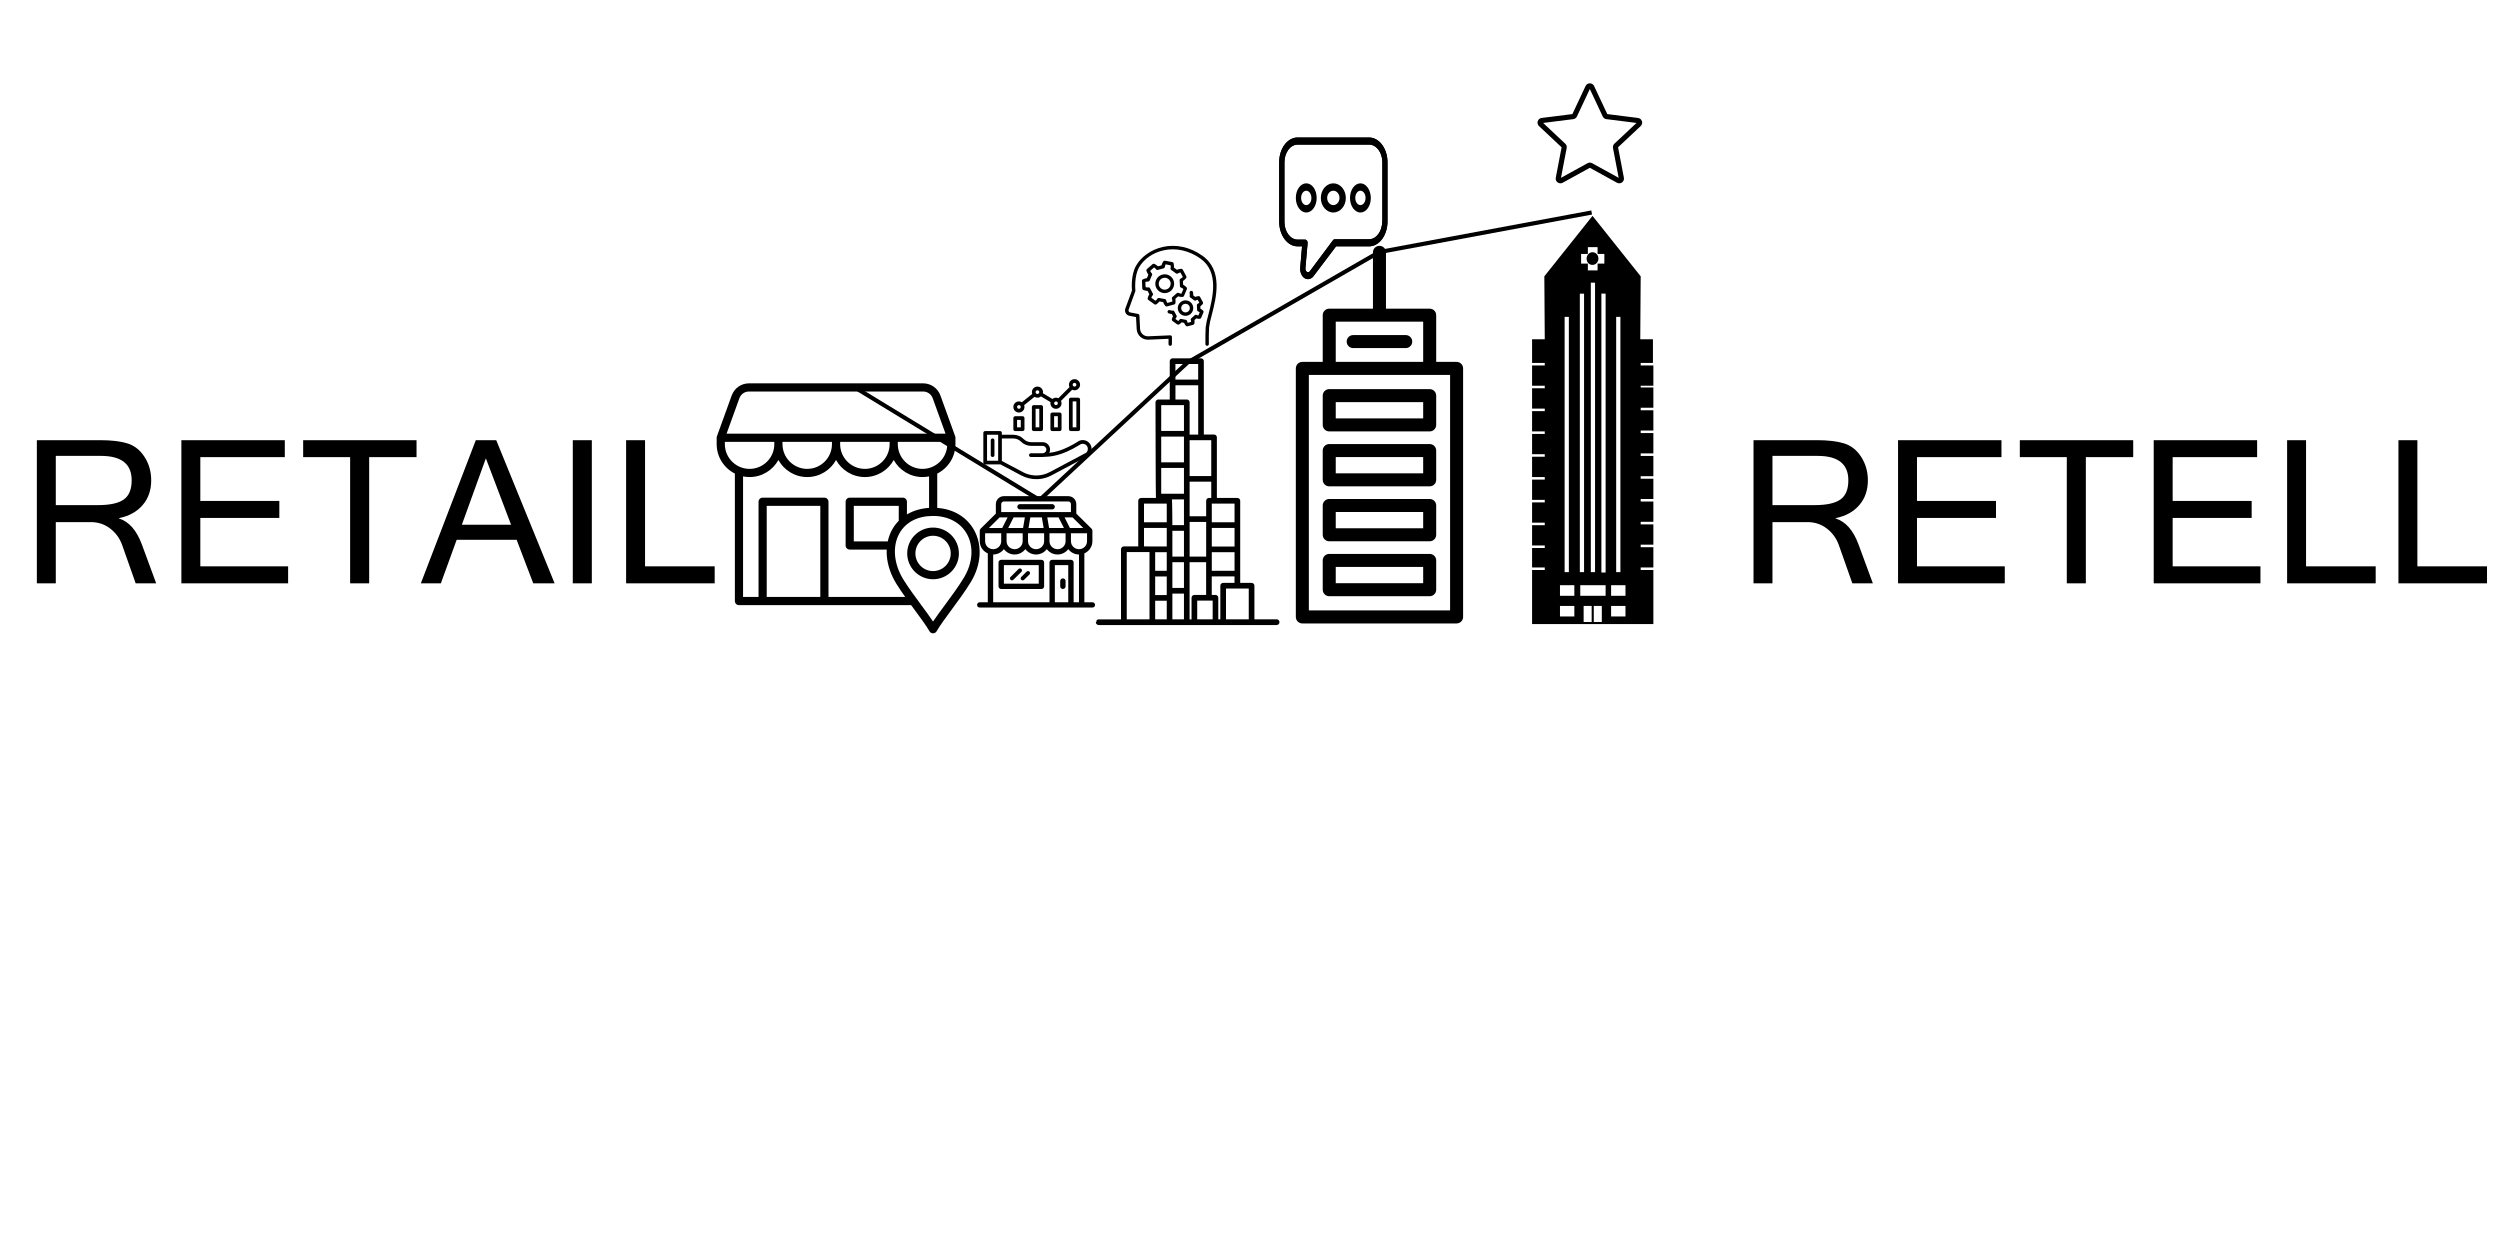 <svg width="600" height="300" viewBox="0 0 600 300" fill="none" xmlns="http://www.w3.org/2000/svg">
<rect width="600" height="300" fill="#1E1E1E"/>
<g clip-path="url(#clip0_0_1)">
<rect width="600" height="300" fill="white"/>
<path d="M37.484 140H32.562L29.328 130.836C28.75 129.211 27.789 127.883 26.445 126.852C25.102 125.82 23.555 125.305 21.805 125.305H13.391V140H8.844V105.641H24.055C26.711 105.641 28.883 105.898 30.57 106.414C32.258 106.93 33.633 108.016 34.695 109.672C35.758 111.328 36.289 113.195 36.289 115.273C36.289 117.648 35.602 119.633 34.227 121.227C32.852 122.82 30.969 123.859 28.578 124.344V124.438C30.969 125.203 32.789 127.273 34.039 130.648L37.484 140ZM13.391 121.227H23.539C26.367 121.227 28.414 120.781 29.68 119.891C30.961 119 31.602 117.461 31.602 115.273C31.602 111.367 29.148 109.414 24.242 109.414H13.391V121.227ZM69.148 140H43.531V105.641H68.352V109.719H48.078V120.219H67.039V124.297H48.078V135.922H69.148V140ZM99.969 109.719H88.602V140H84.031V109.719H72.758V105.641H99.969V109.719ZM122.656 125.938L116.609 110L110.844 125.938H122.656ZM133.109 140H127.977L123.992 129.547H109.602L105.805 140H101L114.195 105.641H119.094L133.109 140ZM142.039 140H137.469V105.641H142.039V140ZM171.523 140H150.266V105.641H154.812V135.922H171.523V140Z" fill="black"/>
<path d="M449.484 140H444.562L441.328 130.836C440.75 129.211 439.789 127.883 438.445 126.852C437.102 125.82 435.555 125.305 433.805 125.305H425.391V140H420.844V105.641H436.055C438.711 105.641 440.883 105.898 442.57 106.414C444.258 106.93 445.633 108.016 446.695 109.672C447.758 111.328 448.289 113.195 448.289 115.273C448.289 117.648 447.602 119.633 446.227 121.227C444.852 122.82 442.969 123.859 440.578 124.344V124.438C442.969 125.203 444.789 127.273 446.039 130.648L449.484 140ZM425.391 121.227H435.539C438.367 121.227 440.414 120.781 441.68 119.891C442.961 119 443.602 117.461 443.602 115.273C443.602 111.367 441.148 109.414 436.242 109.414H425.391V121.227ZM481.148 140H455.531V105.641H480.352V109.719H460.078V120.219H479.039V124.297H460.078V135.922H481.148V140ZM511.969 109.719H500.602V140H496.031V109.719H484.758V105.641H511.969V109.719ZM542.508 140H516.891V105.641H541.711V109.719H521.438V120.219H540.398V124.297H521.438V135.922H542.508V140ZM570.164 140H548.906V105.641H553.453V135.922H570.164V140ZM596.883 140H575.625V105.641H580.172V135.922H596.883V140Z" fill="black"/>
<path d="M233.741 127.153C231.993 124.053 228.818 122.174 224.938 121.897V113.66C227.527 112.362 229.308 109.682 229.308 106.595V105.06C229.308 105.025 229.306 104.99 229.303 104.957V104.954C229.298 104.917 229.293 104.882 229.286 104.846C229.283 104.839 229.281 104.831 229.281 104.824C229.273 104.793 229.265 104.766 229.255 104.738C229.253 104.733 229.253 104.731 229.25 104.726L225.708 94.934C225.061 93.152 223.418 92 221.526 92H179.784C177.89 92 176.249 93.15 175.6 94.934L172.058 104.726C172.055 104.731 172.055 104.736 172.053 104.738C172.043 104.766 172.035 104.796 172.028 104.824C172.025 104.831 172.023 104.839 172.023 104.846C172.015 104.882 172.008 104.917 172.005 104.954V104.957C172.003 104.992 172 105.025 172 105.06V106.595C172 109.682 173.781 112.361 176.37 113.66V144.251C176.37 144.792 176.81 145.232 177.351 145.232H218.676C218.95 145.607 219.227 145.979 219.498 146.352C220.93 148.289 222.278 150.121 223.081 151.509C223.257 151.814 223.579 152 223.931 152C224.281 152 224.606 151.814 224.782 151.509C225.587 150.116 226.938 148.286 228.369 146.349C229.919 144.248 231.678 141.871 233.014 139.659C235.532 135.485 235.804 130.811 233.741 127.153ZM227.346 106.595C227.346 109.868 224.681 112.533 221.408 112.533C218.135 112.533 215.471 109.868 215.471 106.595V106.041H227.343L227.346 106.595ZM213.511 106.595C213.511 109.868 210.847 112.533 207.571 112.533C204.298 112.533 201.633 109.868 201.633 106.595V106.041H213.511L213.511 106.595ZM199.671 106.595C199.671 109.868 197.007 112.533 193.733 112.533C190.46 112.533 187.796 109.868 187.796 106.595V106.041H199.669L199.671 106.595ZM177.445 95.603C177.812 94.592 178.708 93.963 179.782 93.963H221.522C222.596 93.963 223.492 94.592 223.859 95.601L226.926 104.077H214.49L200.652 104.079H174.378L177.445 95.603ZM173.963 106.595V106.041H185.836V106.595C185.836 109.868 183.172 112.533 179.898 112.533C176.625 112.533 173.963 109.868 173.963 106.595ZM184.012 143.269V121.401H196.874V143.267L184.012 143.269ZM198.836 143.269V120.42C198.836 119.879 198.396 119.438 197.855 119.438H183.031C182.49 119.438 182.05 119.879 182.05 120.42V143.269H178.334V114.336C178.839 114.439 179.363 114.492 179.899 114.492C182.875 114.492 185.469 112.837 186.817 110.401C188.163 112.837 190.76 114.492 193.736 114.492C196.712 114.492 199.306 112.837 200.655 110.401C202.001 112.837 204.597 114.492 207.573 114.492C210.55 114.492 213.146 112.837 214.495 110.401C215.841 112.837 218.437 114.492 221.413 114.492C221.949 114.492 222.472 114.437 222.978 114.336V121.891C220.983 122.022 219.179 122.56 217.665 123.459V120.417C217.665 119.876 217.224 119.436 216.683 119.436L203.93 119.438C203.389 119.438 202.949 119.878 202.949 120.419V130.916C202.949 131.457 203.389 131.897 203.93 131.897H212.811C212.791 132.373 212.799 132.853 212.834 133.339C213.007 135.638 213.815 138.003 215.174 140.177C215.815 141.203 216.52 142.237 217.252 143.269L198.836 143.269ZM213.061 129.933H204.912V121.401H215.701V124.986C215.087 125.605 214.553 126.31 214.121 127.095C213.633 127.97 213.28 128.926 213.061 129.933ZM231.332 138.645C230.044 140.776 228.391 143.015 226.791 145.184C225.741 146.603 224.735 147.966 223.932 149.171C223.132 147.966 222.126 146.605 221.079 145.186C219.608 143.191 218.085 141.128 216.843 139.138C214.505 135.397 214.118 131.147 215.836 128.048C217.346 125.325 220.221 123.826 223.935 123.826C227.543 123.826 230.494 125.391 232.034 128.118C233.744 131.15 233.483 135.085 231.332 138.645ZM223.933 126.616C220.514 126.616 217.731 129.399 217.731 132.818C217.731 136.24 220.514 139.022 223.933 139.022C227.354 139.022 230.137 136.24 230.137 132.818C230.137 129.399 227.354 126.616 223.933 126.616ZM223.933 137.06C221.595 137.06 219.696 135.158 219.696 132.818C219.696 130.481 221.598 128.581 223.933 128.581C226.272 128.581 228.175 130.483 228.175 132.818C228.175 135.158 226.272 137.06 223.933 137.06Z" fill="black"/>
<path d="M249.946 134.354H240.29C239.934 134.354 239.646 134.639 239.646 134.991V140.72C239.646 141.072 239.934 141.356 240.29 141.356H249.946C250.302 141.356 250.59 141.072 250.59 140.72V134.991C250.59 134.639 250.302 134.354 249.946 134.354ZM249.302 140.083H240.934V135.627H249.302V140.083ZM262.176 144.54H260.245V132.811C261.38 132.317 262.176 131.2 262.176 129.898V127.352C262.176 127.339 262.17 127.327 262.168 127.314C262.165 127.257 262.154 127.199 262.133 127.145C262.126 127.125 262.12 127.105 262.112 127.085C262.081 127.019 262.043 126.957 261.99 126.905L261.986 126.902L258.314 123.268V120.986C258.314 119.933 257.448 119.077 256.383 119.077H240.934C239.869 119.077 239.003 119.933 239.003 120.986V123.268L235.33 126.9C235.329 126.902 235.329 126.902 235.327 126.903C235.274 126.956 235.236 127.018 235.205 127.083C235.195 127.102 235.19 127.123 235.184 127.142C235.165 127.196 235.153 127.253 235.149 127.311C235.147 127.327 235.141 127.339 235.141 127.352V129.898C235.141 131.2 235.937 132.319 237.072 132.811V144.54H235.141C234.785 144.54 234.497 144.824 234.497 145.176C234.497 145.528 234.785 145.813 235.141 145.813H262.176C262.532 145.813 262.82 145.528 262.82 145.176C262.82 144.824 262.532 144.54 262.176 144.54ZM260.889 129.898C260.889 130.952 260.023 131.808 258.958 131.808C257.892 131.808 257.027 130.952 257.027 129.898V127.988H260.889V129.898ZM255.739 129.898C255.739 130.952 254.873 131.808 253.808 131.808C252.743 131.808 251.877 130.952 251.877 129.898V127.988H255.739V129.898ZM245.44 129.898C245.44 130.952 244.574 131.808 243.509 131.808C242.443 131.808 241.578 130.952 241.578 129.898V127.988H245.44V129.898ZM245.968 124.169L245.538 126.715H241.975L243.263 124.169H245.968ZM254.054 124.169L255.342 126.715H251.779L251.349 124.169H254.054ZM250.044 124.169L250.474 126.715H246.843L247.273 124.169H250.044ZM246.727 127.989H250.59V129.898C250.59 130.952 249.724 131.808 248.658 131.808C247.593 131.808 246.727 130.952 246.727 129.898V127.989ZM256.78 126.715L255.493 124.169H257.403L259.978 126.715H256.78ZM240.29 120.987C240.29 120.636 240.578 120.35 240.934 120.35H256.383C256.739 120.35 257.027 120.636 257.027 120.987V122.896H240.29V120.987ZM239.914 124.169H241.824L240.536 126.716H237.339L239.914 124.169ZM236.428 129.898V127.989H240.29V129.898C240.29 130.952 239.424 131.808 238.359 131.808C237.294 131.808 236.428 130.952 236.428 129.898ZM253.164 144.54V135.628H256.383V144.54H253.164ZM257.671 144.54V134.991C257.671 134.639 257.383 134.354 257.027 134.354H252.521C252.165 134.354 251.877 134.639 251.877 134.991V144.54H238.359V133.081C239.415 133.081 240.347 132.569 240.934 131.789C241.522 132.569 242.453 133.081 243.509 133.081C244.565 133.081 245.496 132.569 246.084 131.789C246.671 132.569 247.603 133.081 248.659 133.081C249.714 133.081 250.646 132.569 251.234 131.789C251.821 132.569 252.753 133.081 253.808 133.081C254.864 133.081 255.796 132.569 256.383 131.789C256.971 132.569 257.902 133.081 258.958 133.081V144.54H257.671ZM242.524 139.148C242.336 138.962 242.336 138.66 242.524 138.473L244.455 136.564C244.643 136.377 244.949 136.377 245.137 136.564C245.326 136.75 245.326 137.052 245.137 137.238L243.206 139.148C243.113 139.24 242.989 139.288 242.865 139.288C242.743 139.288 242.617 139.242 242.524 139.148ZM245.099 138.473L246.386 137.2C246.575 137.014 246.88 137.014 247.069 137.2C247.257 137.386 247.257 137.689 247.069 137.875L245.781 139.148C245.688 139.24 245.564 139.288 245.44 139.288C245.316 139.288 245.192 139.242 245.099 139.148C244.911 138.962 244.911 138.66 245.099 138.473ZM255.739 139.447V140.72C255.739 141.072 255.451 141.357 255.096 141.357C254.74 141.357 254.452 141.072 254.452 140.72V139.447C254.452 139.096 254.74 138.811 255.096 138.811C255.451 138.811 255.739 139.096 255.739 139.447ZM253.164 121.623C253.164 121.975 252.876 122.26 252.521 122.26H244.796C244.441 122.26 244.153 121.975 244.153 121.623C244.153 121.272 244.441 120.987 244.796 120.987H252.521C252.876 120.987 253.164 121.272 253.164 121.623Z" fill="black"/>
<path fill-rule="evenodd" clip-rule="evenodd" d="M329.508 74.079H319.016C318.156 74.079 317.453 74.778 317.453 75.641V86.852H312.562C311.699 86.852 311 87.551 311 88.415V148.062C311 148.926 311.699 149.625 312.562 149.625H349.583C350.446 149.625 351.145 148.926 351.145 148.062V88.415C351.145 87.551 350.446 86.852 349.583 86.852H344.688V75.641C344.688 74.778 343.989 74.079 343.125 74.079H332.633V60.562C332.633 59.699 331.934 59 331.071 59C330.208 59 329.508 59.699 329.508 60.562L329.508 74.079ZM348.02 89.977V146.499H314.125V89.977H348.02ZM344.688 134.499C344.688 133.636 343.988 132.937 343.125 132.937H319.016C318.157 132.937 317.454 133.636 317.454 134.499V141.527C317.454 142.39 318.157 143.089 319.016 143.089H343.125C343.988 143.089 344.688 142.39 344.688 141.527V134.499ZM341.563 136.062V139.964H320.579V136.062H341.563ZM344.688 121.316C344.688 120.453 343.988 119.754 343.125 119.754H319.016C318.157 119.754 317.454 120.453 317.454 121.316V128.343C317.454 129.207 318.157 129.906 319.016 129.906H343.125C343.988 129.906 344.688 129.207 344.688 128.343V121.316ZM341.563 122.879V126.781H320.579V122.879H341.563ZM344.688 108.132C344.688 107.269 343.988 106.57 343.125 106.57H319.016C318.157 106.57 317.454 107.269 317.454 108.132V115.16C317.454 116.023 318.157 116.722 319.016 116.722H343.125C343.988 116.722 344.688 116.023 344.688 115.16V108.132ZM341.563 109.695V113.597H320.579V109.695H341.563ZM344.688 94.949C344.688 94.086 343.988 93.386 343.125 93.386H319.016C318.157 93.386 317.454 94.086 317.454 94.949V101.976C317.454 102.84 318.157 103.539 319.016 103.539H343.125C343.988 103.539 344.688 102.84 344.688 101.976V94.949ZM341.563 96.511V100.414H320.579V96.511H341.563ZM320.579 86.851H341.563V77.203H320.579V86.851ZM324.766 83.543H337.375C338.234 83.543 338.938 82.844 338.938 81.98C338.938 81.117 338.234 80.418 337.375 80.418H324.766C323.907 80.418 323.204 81.117 323.204 81.98C323.204 82.844 323.907 83.543 324.766 83.543Z" fill="black"/>
<path d="M306.42 148.64H301.06V140.57C301.06 140.2 300.76 139.89 300.38 139.89H297.65V120.19C297.65 119.82 297.35 119.51 296.97 119.51H292.05V104.97C292.05 104.6 291.75 104.29 291.37 104.29H288.92V86.68C288.92 86.31 288.62 86 288.24 86H281.42C281.05 86 280.74 86.3 280.74 86.68V95.88H278C277.63 95.88 277.32 96.18 277.32 96.56C277.32 96.56 277.36 119.41 277.42 119.51H273.86C273.49 119.51 273.18 119.81 273.18 120.19V131.14H269.72C269.35 131.14 269.04 131.44 269.04 131.82V148.65H263.68C263.46 148.65 263.28 148.76 263.16 148.91V149.25H263.02C263.02 149.28 263 149.3 263 149.33C263 149.7 263.3 150.01 263.68 150.01H306.39C306.76 150.01 307.07 149.71 307.07 149.33C307.09 148.95 306.79 148.64 306.42 148.64ZM290.83 120.86H296.29V125.34H290.83V120.86ZM290.83 126.7H296.29V131.17H290.83V126.7ZM290.83 132.52H296.29V136.99H290.83V132.52ZM290.7 105.65V114.25H285.51V105.65H290.7ZM285.51 123.91V115.6H290.7V119.5H290.16C289.79 119.5 289.48 119.8 289.48 120.18V123.91H285.51ZM289.48 125.27V133.58H285.51V125.27H289.48ZM282.1 87.36H287.56V91.1H282.1V87.36ZM275.88 148.64H270.42V132.5H275.88V148.64ZM280.02 148.64H277.24V144.17H280.02V148.64ZM280.02 142.82H277.24V138.35H280.02V142.82ZM280.02 136.99H277.24V132.52H280.02V136.99ZM280.02 131.16L274.56 131.14V126.7H280.02V131.16ZM280.02 125.34H274.56V120.86H280.02V125.34ZM284.15 148.64H281.37V142.46H284.15V148.64ZM284.15 141.11H281.37V134.93H284.15V141.11ZM284.15 133.58H281.37V127.39H284.15V133.58ZM284.15 126.03H281.37C281.37 126.03 281.33 119.95 281.27 119.85H284.15V126.03ZM284.15 118.49H278.69V112.31H284.15V118.49ZM284.15 110.96H278.69V104.78H284.15V110.96ZM284.15 103.42H278.69V97.23H284.15V103.42ZM284.83 95.88H282.11V92.46H287.57V104.3H285.51V96.56C285.51 96.18 285.2 95.88 284.83 95.88ZM285.97 143.47V148.65H285.5V134.93H289.47V142.79H286.64C286.28 142.79 285.97 143.09 285.97 143.47ZM291.04 148.64H287.33V144.14H291.04V148.64ZM292.88 140.57V148.64H292.39V143.46C292.39 143.09 292.09 142.78 291.71 142.78H290.82V138.34H296.28V139.89H293.56C293.18 139.89 292.88 140.2 292.88 140.57ZM299.7 148.64H294.24V141.24H299.7V148.64Z" fill="black"/>
<path d="M206 93.5L248.853 119.606C249.236 119.839 249.727 119.789 250.055 119.485L284.917 87.077C284.972 87.026 285.033 86.981 285.098 86.943L330.852 60.585C330.95 60.529 331.057 60.489 331.168 60.469L382 51" stroke="black"/>
<path d="M260.454 105.695C259.778 105.5 259.057 105.651 258.577 106.06C255.446 107.981 253.373 108.506 251.834 108.675C251.95 108.444 252.021 108.177 252.021 107.901C252.021 106.923 251.22 106.122 250.242 106.122H247.493C246.799 106.122 246.15 105.855 245.66 105.366C245.002 104.708 244.13 104.343 243.196 104.343H240.448V103.898C240.448 103.649 240.252 103.454 240.003 103.454H236.445C236.196 103.454 236 103.649 236 103.898V111.015C236 111.264 236.196 111.46 236.445 111.46H240.003C240.03 111.46 240.056 111.451 240.083 111.442L245.1 114.102C246.212 114.689 247.466 115 248.721 115C249.094 115 249.468 114.973 249.841 114.92C250.704 114.795 251.54 114.52 252.314 114.11L261.103 109.449C261.85 108.907 262.162 107.955 261.877 107.074C261.655 106.407 261.121 105.891 260.454 105.695ZM239.558 110.57H236.89V104.343H239.558V110.57ZM260.632 108.684L251.896 113.319C251.211 113.683 250.473 113.924 249.708 114.039C248.285 114.253 246.79 113.995 245.518 113.319L240.448 110.632V105.233H243.196C243.89 105.233 244.54 105.5 245.029 105.989C245.687 106.647 246.559 107.012 247.493 107.012H250.242C250.731 107.012 251.131 107.412 251.131 107.901C251.131 108.346 250.802 108.693 250.375 108.764C250.17 108.773 249.966 108.782 249.779 108.791H247.413C247.164 108.791 246.968 108.987 246.968 109.236C246.968 109.485 247.164 109.68 247.413 109.68H250.233C250.357 109.68 250.473 109.671 250.589 109.645C252.252 109.583 254.76 109.44 259.084 106.789C259.395 106.531 259.804 106.442 260.205 106.558C260.596 106.674 260.898 106.958 261.023 107.35C261.192 107.857 261.014 108.408 260.632 108.684Z" fill="black"/>
<path d="M238.224 109.681C238.473 109.681 238.669 109.485 238.669 109.236V105.678C238.669 105.429 238.473 105.233 238.224 105.233C237.975 105.233 237.779 105.429 237.779 105.678V109.236C237.779 109.485 237.975 109.681 238.224 109.681Z" fill="black"/>
<path d="M257.883 91C257.145 91 256.549 91.596 256.549 92.334C256.549 92.539 256.602 92.735 256.682 92.904L254.005 95.581C253.827 95.501 253.64 95.448 253.435 95.448C253.115 95.448 252.822 95.563 252.59 95.759L250.295 94.38C250.313 94.291 250.322 94.202 250.322 94.113C250.322 93.375 249.726 92.779 248.988 92.779C248.249 92.779 247.653 93.375 247.653 94.113C247.653 94.265 247.68 94.407 247.733 94.549L245.243 96.542C245.038 96.417 244.798 96.337 244.54 96.337C243.801 96.337 243.206 96.933 243.206 97.672C243.206 98.41 243.802 99.006 244.54 99.006C245.278 99.006 245.874 98.41 245.874 97.672C245.874 97.52 245.847 97.378 245.794 97.236L248.285 95.243C248.489 95.368 248.73 95.448 248.988 95.448C249.308 95.448 249.601 95.332 249.833 95.136L252.128 96.515C252.11 96.604 252.101 96.693 252.101 96.782C252.101 97.52 252.697 98.116 253.435 98.116C254.174 98.116 254.77 97.52 254.77 96.782C254.77 96.577 254.716 96.382 254.636 96.213L257.314 93.535C257.492 93.615 257.678 93.669 257.883 93.669C258.621 93.669 259.217 93.073 259.217 92.334C259.217 91.596 258.621 91 257.883 91ZM244.54 98.116C244.291 98.116 244.095 97.921 244.095 97.672C244.095 97.422 244.291 97.227 244.54 97.227C244.789 97.227 244.985 97.422 244.985 97.672C244.985 97.921 244.789 98.116 244.54 98.116ZM249.361 94.336C249.281 94.469 249.148 94.558 248.988 94.558C248.739 94.558 248.543 94.363 248.543 94.114C248.543 93.864 248.739 93.669 248.988 93.669C249.237 93.669 249.432 93.864 249.432 94.114C249.432 94.194 249.406 94.274 249.361 94.336ZM253.435 97.227C253.186 97.227 252.991 97.031 252.991 96.782C252.991 96.702 253.017 96.622 253.062 96.56C253.142 96.435 253.275 96.337 253.435 96.337C253.684 96.337 253.88 96.533 253.88 96.782C253.88 97.031 253.684 97.227 253.435 97.227ZM257.883 92.779C257.634 92.779 257.438 92.583 257.438 92.334C257.438 92.085 257.634 91.889 257.883 91.889C258.132 91.889 258.328 92.085 258.328 92.334C258.328 92.583 258.132 92.779 257.883 92.779Z" fill="black"/>
<path d="M243.65 99.895C243.401 99.895 243.206 100.091 243.206 100.34V103.009C243.206 103.258 243.401 103.454 243.65 103.454H245.429C245.678 103.454 245.874 103.258 245.874 103.009V100.34C245.874 100.091 245.678 99.895 245.429 99.895H243.65ZM244.985 102.564H244.095V100.785H244.985V102.564Z" fill="black"/>
<path d="M248.098 97.227C247.849 97.227 247.653 97.423 247.653 97.672V103.009C247.653 103.258 247.849 103.454 248.098 103.454H249.877C250.126 103.454 250.322 103.258 250.322 103.009V97.672C250.322 97.423 250.126 97.227 249.877 97.227H248.098ZM249.432 102.564H248.543V98.116H249.432V102.564Z" fill="black"/>
<path d="M252.546 99.006C252.297 99.006 252.101 99.202 252.101 99.451V103.009C252.101 103.258 252.297 103.454 252.546 103.454H254.325C254.574 103.454 254.77 103.258 254.77 103.009V99.451C254.77 99.202 254.574 99.006 254.325 99.006H252.546ZM253.88 102.564H252.991V99.895H253.88V102.564Z" fill="black"/>
<path d="M256.993 95.448C256.744 95.448 256.549 95.644 256.549 95.893V103.009C256.549 103.258 256.744 103.454 256.993 103.454H258.773C259.022 103.454 259.217 103.258 259.217 103.009V95.893C259.217 95.644 259.022 95.448 258.773 95.448H256.993ZM258.328 102.564H257.438V96.337H258.328V102.564Z" fill="black"/>
<path d="M290.796 75.707C290.511 76.656 290.306 77.628 290.181 78.612C290.116 79.886 290.095 81.222 290.12 82.582C290.12 82.691 290.076 82.795 290 82.872C289.923 82.949 289.819 82.992 289.71 82.992C289.601 82.992 289.497 82.949 289.42 82.872C289.343 82.795 289.3 82.691 289.3 82.582C289.276 81.205 289.3 79.849 289.362 78.55C289.493 77.522 289.709 76.506 290.009 75.514C291.054 71.417 292.64 65.271 288.108 62.062C285.379 60.124 282.224 59.419 279.27 60.075C276.721 60.636 274.517 62.169 273.374 64.172C272.144 66.332 272.493 69.7 272.497 69.733C272.501 69.795 272.492 69.858 272.472 69.917L270.866 74.33C270.843 74.397 270.834 74.468 270.84 74.539C270.847 74.609 270.868 74.678 270.903 74.74C270.938 74.803 270.986 74.858 271.045 74.9C271.104 74.941 271.172 74.969 271.243 74.981L273.128 75.338C273.218 75.355 273.299 75.402 273.359 75.471C273.42 75.54 273.455 75.627 273.46 75.719L273.619 78.944C273.648 79.434 273.868 79.894 274.232 80.224C274.596 80.554 275.075 80.729 275.566 80.71L280.839 80.476C280.894 80.474 280.948 80.482 281 80.501C281.051 80.52 281.098 80.549 281.138 80.587C281.179 80.625 281.211 80.672 281.233 80.723C281.254 80.775 281.266 80.83 281.265 80.886V82.59C281.265 82.699 281.222 82.803 281.145 82.88C281.068 82.957 280.964 83 280.855 83C280.747 83 280.643 82.957 280.566 82.88C280.489 82.803 280.446 82.699 280.446 82.59V81.312L275.603 81.529C274.895 81.558 274.205 81.308 273.681 80.833C273.157 80.358 272.84 79.695 272.8 78.989L272.644 76.092L271.079 75.797C270.89 75.762 270.711 75.687 270.555 75.576C270.398 75.465 270.268 75.32 270.174 75.153C270.079 74.987 270.021 74.802 270.005 74.611C269.989 74.42 270.014 74.227 270.079 74.047L271.673 69.724C271.616 69.118 271.407 65.967 272.661 63.767C273.914 61.566 276.324 59.887 279.094 59.26C282.29 58.551 285.649 59.305 288.583 61.378C293.578 64.935 291.902 71.417 290.796 75.707ZM275.447 71.531C275.53 71.204 275.658 70.889 275.828 70.597L275.418 69.819C275.075 69.799 274.737 69.728 274.414 69.61C274.339 69.582 274.274 69.532 274.226 69.467C274.179 69.403 274.152 69.325 274.148 69.245L274.066 67.45C274.058 67.366 274.077 67.281 274.12 67.208C274.162 67.134 274.227 67.076 274.304 67.041C274.606 66.897 274.928 66.798 275.258 66.746L275.607 65.926C275.411 65.643 275.255 65.334 275.144 65.008C275.119 64.932 275.117 64.851 275.138 64.773C275.159 64.696 275.202 64.627 275.262 64.574L276.619 63.394C276.679 63.341 276.753 63.307 276.833 63.296C276.912 63.285 276.993 63.298 277.065 63.333C277.374 63.484 277.659 63.682 277.909 63.918L278.762 63.685C278.854 63.356 278.992 63.041 279.171 62.751C279.215 62.684 279.277 62.632 279.349 62.6C279.422 62.568 279.503 62.557 279.581 62.57L281.347 62.894C281.426 62.908 281.5 62.945 281.558 63.001C281.616 63.056 281.657 63.127 281.675 63.206C281.745 63.542 281.769 63.887 281.745 64.23L282.458 64.75C282.776 64.621 283.111 64.538 283.453 64.504C283.535 64.495 283.618 64.51 283.691 64.548C283.764 64.586 283.824 64.645 283.863 64.717L284.711 66.299C284.749 66.37 284.766 66.45 284.758 66.531C284.751 66.611 284.72 66.687 284.67 66.75C284.452 67.015 284.196 67.249 283.912 67.442L283.949 68.323C284.252 68.49 284.528 68.701 284.768 68.95C284.825 69.008 284.862 69.082 284.877 69.161C284.892 69.24 284.882 69.322 284.85 69.397L284.146 71.036C284.114 71.109 284.061 71.171 283.994 71.215C283.927 71.259 283.849 71.282 283.769 71.281C283.425 71.278 283.084 71.224 282.757 71.122L282.089 71.704C282.145 72.042 282.152 72.387 282.109 72.728C282.099 72.808 282.065 72.884 282.012 72.945C281.959 73.007 281.888 73.051 281.81 73.072L280.081 73.547C280.044 73.551 280.007 73.551 279.97 73.547C279.909 73.547 279.848 73.533 279.793 73.506C279.737 73.479 279.689 73.44 279.651 73.392C279.438 73.122 279.267 72.823 279.143 72.502L278.274 72.343C278.055 72.616 277.796 72.856 277.508 73.056C277.439 73.097 277.36 73.117 277.279 73.113C277.199 73.109 277.122 73.082 277.057 73.035L275.607 71.978C275.537 71.929 275.484 71.86 275.456 71.78C275.427 71.7 275.424 71.613 275.447 71.531ZM276.004 69.175L276.676 70.433C276.721 70.516 276.735 70.612 276.717 70.705C276.699 70.797 276.65 70.881 276.578 70.941C276.458 71.098 276.371 71.276 276.32 71.466L277.307 72.183C277.467 72.072 277.606 71.933 277.717 71.773C277.747 71.696 277.801 71.63 277.869 71.584C277.938 71.538 278.019 71.514 278.102 71.515H278.172L279.573 71.773C279.668 71.791 279.755 71.841 279.816 71.916C279.878 71.991 279.911 72.086 279.909 72.183C279.965 72.371 280.055 72.548 280.175 72.703L281.351 72.38C281.368 72.185 281.348 71.989 281.294 71.802C281.247 71.72 281.23 71.624 281.245 71.53C281.261 71.437 281.309 71.352 281.38 71.29L282.453 70.351C282.527 70.291 282.619 70.258 282.714 70.258C282.808 70.258 282.9 70.291 282.974 70.351C283.153 70.427 283.345 70.471 283.539 70.483L284.015 69.368C283.872 69.235 283.707 69.128 283.527 69.052C283.433 69.038 283.347 68.992 283.284 68.922C283.22 68.852 283.183 68.762 283.179 68.667L283.113 67.241C283.111 67.147 283.141 67.055 283.198 66.981C283.255 66.906 283.337 66.853 283.429 66.832C283.601 66.741 283.757 66.62 283.887 66.475L283.31 65.398C283.116 65.427 282.929 65.49 282.757 65.582C282.687 65.647 282.597 65.686 282.502 65.692C282.407 65.698 282.313 65.671 282.236 65.615L281.085 64.775C281.008 64.719 280.953 64.638 280.929 64.546C280.905 64.454 280.914 64.357 280.954 64.271C280.989 64.079 280.989 63.881 280.954 63.689L279.766 63.439C279.668 63.609 279.6 63.795 279.565 63.988C279.568 64.08 279.54 64.171 279.486 64.245C279.432 64.319 279.354 64.373 279.266 64.398L277.893 64.775C277.801 64.801 277.702 64.794 277.615 64.755C277.527 64.716 277.456 64.648 277.414 64.562C277.288 64.412 277.135 64.287 276.963 64.193L276.045 65.012C276.115 65.195 276.216 65.364 276.344 65.512C276.422 65.566 276.479 65.645 276.505 65.737C276.532 65.828 276.525 65.925 276.488 66.012L275.922 67.319C275.885 67.407 275.819 67.479 275.734 67.523C275.65 67.568 275.552 67.581 275.459 67.561C275.263 67.568 275.071 67.609 274.89 67.684L274.943 68.913C275.13 68.971 275.325 68.996 275.521 68.987C275.611 68.958 275.708 68.96 275.796 68.995C275.884 69.029 275.958 69.093 276.004 69.175ZM277.459 67.204C277.634 66.793 277.927 66.444 278.301 66.199C278.675 65.955 279.114 65.827 279.561 65.832C280.007 65.837 280.443 65.974 280.811 66.227C281.18 66.479 281.466 66.835 281.632 67.25C281.798 67.665 281.837 68.12 281.744 68.557C281.652 68.995 281.431 69.394 281.111 69.706C280.791 70.018 280.386 70.228 279.946 70.309C279.507 70.391 279.053 70.34 278.643 70.163C278.369 70.048 278.122 69.88 277.914 69.669C277.706 69.457 277.542 69.207 277.432 68.931C277.322 68.656 277.267 68.362 277.272 68.065C277.277 67.769 277.34 67.476 277.459 67.204ZM278.967 69.409C279.316 69.558 279.71 69.562 280.063 69.421C280.415 69.28 280.698 69.004 280.847 68.655C280.962 68.395 280.996 68.106 280.945 67.826C280.894 67.546 280.761 67.288 280.563 67.085C280.364 66.881 280.109 66.742 279.83 66.684C279.552 66.627 279.262 66.654 278.999 66.762C278.824 66.831 278.664 66.934 278.529 67.066C278.393 67.197 278.286 67.355 278.213 67.528C278.138 67.701 278.099 67.887 278.096 68.075C278.094 68.264 278.129 68.45 278.199 68.625C278.269 68.8 278.373 68.959 278.505 69.094C278.636 69.228 278.793 69.335 278.967 69.409ZM288.104 74.096L288.079 73.506C288.293 73.353 288.486 73.173 288.653 72.97C288.703 72.907 288.734 72.831 288.741 72.75C288.748 72.67 288.732 72.59 288.694 72.519L288.03 71.29C287.992 71.216 287.932 71.156 287.859 71.118C287.786 71.079 287.702 71.063 287.62 71.073C287.36 71.102 287.104 71.163 286.858 71.253L286.383 70.904C286.397 70.643 286.376 70.382 286.321 70.126C286.31 70.072 286.288 70.021 286.256 69.976C286.225 69.931 286.185 69.892 286.139 69.862C286.093 69.832 286.041 69.812 285.987 69.802C285.933 69.792 285.877 69.793 285.824 69.804C285.77 69.816 285.719 69.838 285.673 69.869C285.628 69.9 285.589 69.94 285.56 69.987C285.53 70.033 285.509 70.085 285.499 70.139C285.489 70.193 285.49 70.248 285.502 70.302C285.549 70.501 285.56 70.706 285.535 70.909C285.496 70.998 285.491 71.099 285.521 71.192C285.55 71.285 285.612 71.365 285.694 71.417L286.596 72.076C286.672 72.132 286.765 72.159 286.859 72.154C286.953 72.148 287.042 72.111 287.112 72.048C287.217 71.994 287.328 71.957 287.444 71.937L287.833 72.646C287.755 72.729 287.663 72.8 287.563 72.855C287.472 72.877 287.391 72.93 287.335 73.005C287.278 73.079 287.249 73.171 287.251 73.265L287.297 74.383C287.301 74.477 287.338 74.567 287.4 74.637C287.463 74.707 287.548 74.753 287.641 74.768C287.748 74.815 287.848 74.879 287.936 74.957L287.608 75.715C287.493 75.704 287.38 75.678 287.272 75.637C287.199 75.577 287.107 75.544 287.012 75.544C286.917 75.544 286.825 75.577 286.752 75.637L285.912 76.395C285.84 76.457 285.793 76.542 285.777 76.636C285.761 76.729 285.779 76.825 285.826 76.907C285.855 77.021 285.866 77.138 285.858 77.255L285.063 77.473C285 77.376 284.951 77.271 284.916 77.161C284.918 77.064 284.885 76.97 284.823 76.895C284.762 76.82 284.675 76.769 284.58 76.751L283.482 76.551C283.389 76.534 283.293 76.549 283.21 76.594C283.127 76.64 283.062 76.713 283.027 76.801C282.956 76.893 282.872 76.975 282.777 77.042L282.109 76.559C282.147 76.449 282.198 76.345 282.261 76.248C282.335 76.188 282.385 76.105 282.405 76.013C282.424 75.92 282.411 75.823 282.367 75.739L281.839 74.752C281.794 74.668 281.722 74.602 281.635 74.566C281.548 74.529 281.45 74.524 281.359 74.551C281.154 74.549 280.951 74.509 280.761 74.432C280.711 74.413 280.657 74.405 280.603 74.407C280.549 74.409 280.496 74.421 280.447 74.444C280.398 74.466 280.354 74.498 280.317 74.538C280.28 74.577 280.251 74.624 280.233 74.674C280.214 74.725 280.205 74.778 280.207 74.832C280.209 74.886 280.222 74.939 280.244 74.988C280.266 75.037 280.298 75.082 280.338 75.118C280.377 75.155 280.424 75.184 280.474 75.203C280.721 75.294 280.979 75.35 281.241 75.371L281.519 75.891C281.392 76.12 281.297 76.365 281.236 76.62C281.221 76.696 281.227 76.775 281.255 76.848C281.282 76.92 281.33 76.984 281.392 77.03L282.531 77.85C282.596 77.897 282.673 77.924 282.754 77.927C282.834 77.931 282.913 77.911 282.982 77.87C283.207 77.733 283.412 77.566 283.592 77.374L284.174 77.485C284.279 77.728 284.417 77.956 284.584 78.161C284.623 78.21 284.672 78.249 284.728 78.276C284.784 78.303 284.846 78.317 284.908 78.317C284.943 78.322 284.979 78.322 285.014 78.317L286.375 77.948C286.452 77.926 286.522 77.882 286.574 77.82C286.627 77.759 286.66 77.684 286.67 77.604C286.707 77.344 286.707 77.081 286.67 76.821L287.116 76.411C287.368 76.484 287.629 76.523 287.891 76.526C287.971 76.527 288.05 76.504 288.118 76.461C288.186 76.417 288.239 76.354 288.272 76.28L288.829 74.986C288.861 74.911 288.87 74.829 288.856 74.75C288.841 74.67 288.803 74.597 288.747 74.539C288.553 74.364 288.337 74.215 288.104 74.096ZM285.256 72.236C285.593 72.381 285.88 72.623 286.08 72.931C286.28 73.239 286.384 73.599 286.379 73.966C286.374 74.334 286.26 74.691 286.052 74.993C285.844 75.296 285.551 75.53 285.21 75.666C284.869 75.802 284.495 75.833 284.136 75.757C283.777 75.68 283.448 75.499 283.192 75.236C282.936 74.972 282.764 74.639 282.698 74.278C282.631 73.917 282.673 73.544 282.818 73.207C283.013 72.755 283.379 72.399 283.836 72.217C284.293 72.035 284.804 72.042 285.256 72.236ZM284.932 72.99C284.803 72.933 284.664 72.904 284.523 72.904C284.391 72.905 284.26 72.93 284.137 72.978C284.011 73.028 283.896 73.103 283.799 73.198C283.702 73.293 283.625 73.406 283.572 73.531C283.518 73.656 283.49 73.79 283.488 73.927C283.486 74.063 283.511 74.198 283.561 74.325C283.612 74.451 283.687 74.566 283.782 74.664C283.877 74.762 283.99 74.84 284.115 74.893C284.24 74.947 284.374 74.976 284.511 74.978C284.647 74.979 284.782 74.954 284.909 74.904C285.035 74.854 285.15 74.779 285.248 74.684C285.346 74.589 285.423 74.475 285.477 74.35C285.585 74.098 285.589 73.812 285.486 73.557C285.384 73.302 285.185 73.098 284.932 72.99Z" fill="black"/>
<path d="M328.58 33H311.42C308.983 33 307 35.669 307 38.951V53.172C307 56.454 308.983 59.124 311.42 59.124H312.492L312.07 64.068C311.94 65.118 312.297 66.125 312.947 66.65C313.24 66.869 313.565 67 313.89 67C314.312 67 314.735 66.825 315.125 66.431L320.65 59.124H328.58C331.017 59.124 333 56.454 333 53.172V38.951C333 35.669 331.017 33 328.58 33ZM331.732 53.172C331.732 55.492 330.335 57.417 328.58 57.417H320.422C320.26 57.417 320.065 57.461 319.935 57.636L314.312 65.162C313.987 65.469 313.695 65.293 313.597 65.206C313.5 65.118 313.24 64.856 313.305 64.287L313.825 58.38C313.825 58.336 313.825 58.336 313.825 58.292C313.825 58.248 313.792 58.161 313.792 58.117C313.792 58.073 313.792 58.073 313.792 58.03C313.76 57.942 313.76 57.898 313.728 57.855C313.695 57.811 313.695 57.767 313.662 57.767C313.63 57.723 313.598 57.679 313.565 57.679C313.533 57.636 313.5 57.592 313.467 57.592C313.435 57.592 313.403 57.548 313.403 57.548C313.37 57.548 313.337 57.505 313.272 57.505C313.24 57.505 313.24 57.505 313.207 57.505H311.42C309.697 57.505 308.267 55.623 308.267 53.26V38.951C308.267 36.632 309.665 34.707 311.42 34.707H328.612C330.335 34.707 331.765 36.588 331.765 38.951V53.172H331.732Z" fill="black"/>
<path d="M328.58 33H311.42C308.983 33 307 35.669 307 38.951V53.172C307 56.454 308.983 59.124 311.42 59.124H312.492L312.07 64.068C311.94 65.118 312.297 66.125 312.947 66.65C313.24 66.869 313.565 67 313.89 67C314.312 67 314.735 66.825 315.125 66.431L320.65 59.124H328.58C331.017 59.124 333 56.454 333 53.172V38.951C333 35.669 331.017 33 328.58 33ZM331.732 53.172C331.732 55.492 330.335 57.417 328.58 57.417H320.422C320.26 57.417 320.065 57.461 319.935 57.636L314.312 65.162C313.987 65.469 313.695 65.293 313.597 65.206C313.5 65.118 313.24 64.856 313.305 64.287L313.825 58.38C313.825 58.336 313.825 58.336 313.825 58.292C313.825 58.248 313.792 58.161 313.792 58.117C313.792 58.073 313.792 58.073 313.792 58.03C313.76 57.942 313.76 57.898 313.728 57.855C313.695 57.811 313.695 57.767 313.662 57.767C313.63 57.723 313.598 57.679 313.565 57.679C313.533 57.636 313.5 57.592 313.467 57.592C313.435 57.592 313.403 57.548 313.403 57.548C313.37 57.548 313.337 57.505 313.272 57.505C313.24 57.505 313.24 57.505 313.207 57.505H311.42C309.697 57.505 308.267 55.623 308.267 53.26V38.951C308.267 36.632 309.665 34.707 311.42 34.707H328.612C330.335 34.707 331.765 36.588 331.765 38.951V53.172H331.732Z" fill="black"/>
<path d="M313.5 44C312.136 44 311 45.545 311 47.5C311 49.409 312.104 51 313.5 51C314.896 51 316 49.455 316 47.5C316 45.545 314.896 44 313.5 44ZM313.5 49.227C312.818 49.227 312.266 48.455 312.266 47.5C312.266 46.545 312.818 45.773 313.5 45.773C314.182 45.773 314.734 46.545 314.734 47.5C314.766 48.455 314.182 49.227 313.5 49.227Z" fill="black"/>
<path d="M320 44C318.364 44 317 45.545 317 47.5C317 49.409 318.325 51 320 51C321.636 51 323 49.455 323 47.5C323 45.545 321.636 44 320 44ZM320 49.227C319.182 49.227 318.519 48.455 318.519 47.5C318.519 46.545 319.182 45.773 320 45.773C320.818 45.773 321.481 46.545 321.481 47.5C321.481 48.455 320.818 49.227 320 49.227Z" fill="black"/>
<path d="M326.5 44C325.136 44 324 45.545 324 47.5C324 49.409 325.104 51 326.5 51C327.896 51 329 49.455 329 47.5C328.968 45.545 327.864 44 326.5 44ZM326.5 49.227C325.818 49.227 325.266 48.455 325.266 47.5C325.266 46.545 325.818 45.773 326.5 45.773C327.182 45.773 327.734 46.545 327.734 47.5C327.734 48.455 327.182 49.227 326.5 49.227Z" fill="black"/>
<path d="M394.061 29.084C393.923 28.661 393.565 28.364 393.123 28.309L385.747 27.382L382.586 20.653C382.396 20.25 382.003 20 381.559 20C381.115 20 380.722 20.25 380.533 20.653L377.371 27.382L369.995 28.309C369.554 28.364 369.195 28.661 369.057 29.084C368.919 29.507 369.036 29.958 369.36 30.262L374.783 35.349L373.386 42.65C373.303 43.087 373.474 43.521 373.834 43.781C374.033 43.927 374.265 43.999 374.499 43.999C374.687 43.999 374.875 43.952 375.048 43.857L381.56 40.272L388.072 43.857C388.462 44.072 388.927 44.043 389.287 43.781C389.645 43.52 389.817 43.087 389.734 42.65L388.337 35.349L393.76 30.262C394.085 29.958 394.2 29.507 394.063 29.084H394.061ZM387.454 34.487C387.165 34.758 387.041 35.137 387.115 35.527L388.485 42.679L382.106 39.167C381.932 39.071 381.745 39.023 381.559 39.023C381.372 39.023 381.185 39.071 381.012 39.167L374.634 42.679L376.003 35.527C376.078 35.137 375.955 34.758 375.664 34.487L370.353 29.505L377.577 28.597C377.971 28.548 378.294 28.313 378.463 27.954L381.559 21.364L384.655 27.954C384.824 28.313 385.147 28.548 385.541 28.597L392.766 29.505L387.454 34.487Z" fill="black"/>
<path d="M382.203 63.576C383.014 63.576 383.622 62.866 383.622 62.055C383.622 61.243 383.014 60.533 382.203 60.533C381.391 60.533 380.783 61.243 380.783 62.055C380.783 62.967 381.391 63.576 382.203 63.576Z" fill="black"/>
<path d="M396.706 87.106V81.427H393.663L393.765 66.315L382.203 51.812L370.641 66.315L370.743 81.427H367.7V87.106H370.743V87.714H367.7V92.582H370.743V93.191H367.7V98.059H370.743V98.667H367.7V103.536H370.743V104.144H367.7V109.012H370.743V109.62H367.7V114.489H370.743V115.097H367.7V119.965H370.743V120.574H367.7V125.442H370.743V126.05H367.7V130.918H370.743V131.527H367.7V136.193H370.743V136.802H367.7V149.783H396.808V136.802H393.765V136.193H396.808V131.325H393.765V130.717H396.808V125.848H393.765V125.24H396.808V120.372H393.765V119.763H396.808V114.895H393.765V114.287H396.808V109.419H393.765V108.81H396.808V103.942H393.765V103.334H396.808V98.466H393.765V97.857H396.808V92.989H393.765V92.582H396.808V87.714H393.765V87.106L396.706 87.106ZM387.882 76.051H388.897V137.308H387.882V76.051ZM381.087 60.939V59.316H383.42V60.939H385.043V63.272H383.42V64.895H381.087V63.272H379.464V60.939H381.087ZM382.811 67.836V137.308H381.797L381.797 67.836H382.811ZM379.16 70.473H380.175V137.309H379.16V70.473ZM375.509 76.051H376.524V137.308H375.509V76.051ZM377.74 147.958H374.394V145.422H377.842V147.958H377.74ZM377.74 142.988H374.394V140.453H377.842V142.988H377.74ZM380.073 149.276V145.422H382V149.276H380.073ZM382.507 145.422H384.434V149.276H382.507V145.422ZM385.347 142.988H379.262V140.453H385.347V142.988ZM385.347 137.41H384.333V70.472H385.347V137.41ZM390.114 147.957H386.665V145.422H390.114V147.957ZM390.114 142.988H386.665V140.453H390.114V142.988Z" fill="black"/>
</g>
<defs>
<clipPath id="clip0_0_1">
<rect width="600" height="300" fill="white"/>
</clipPath>
</defs>
</svg>
